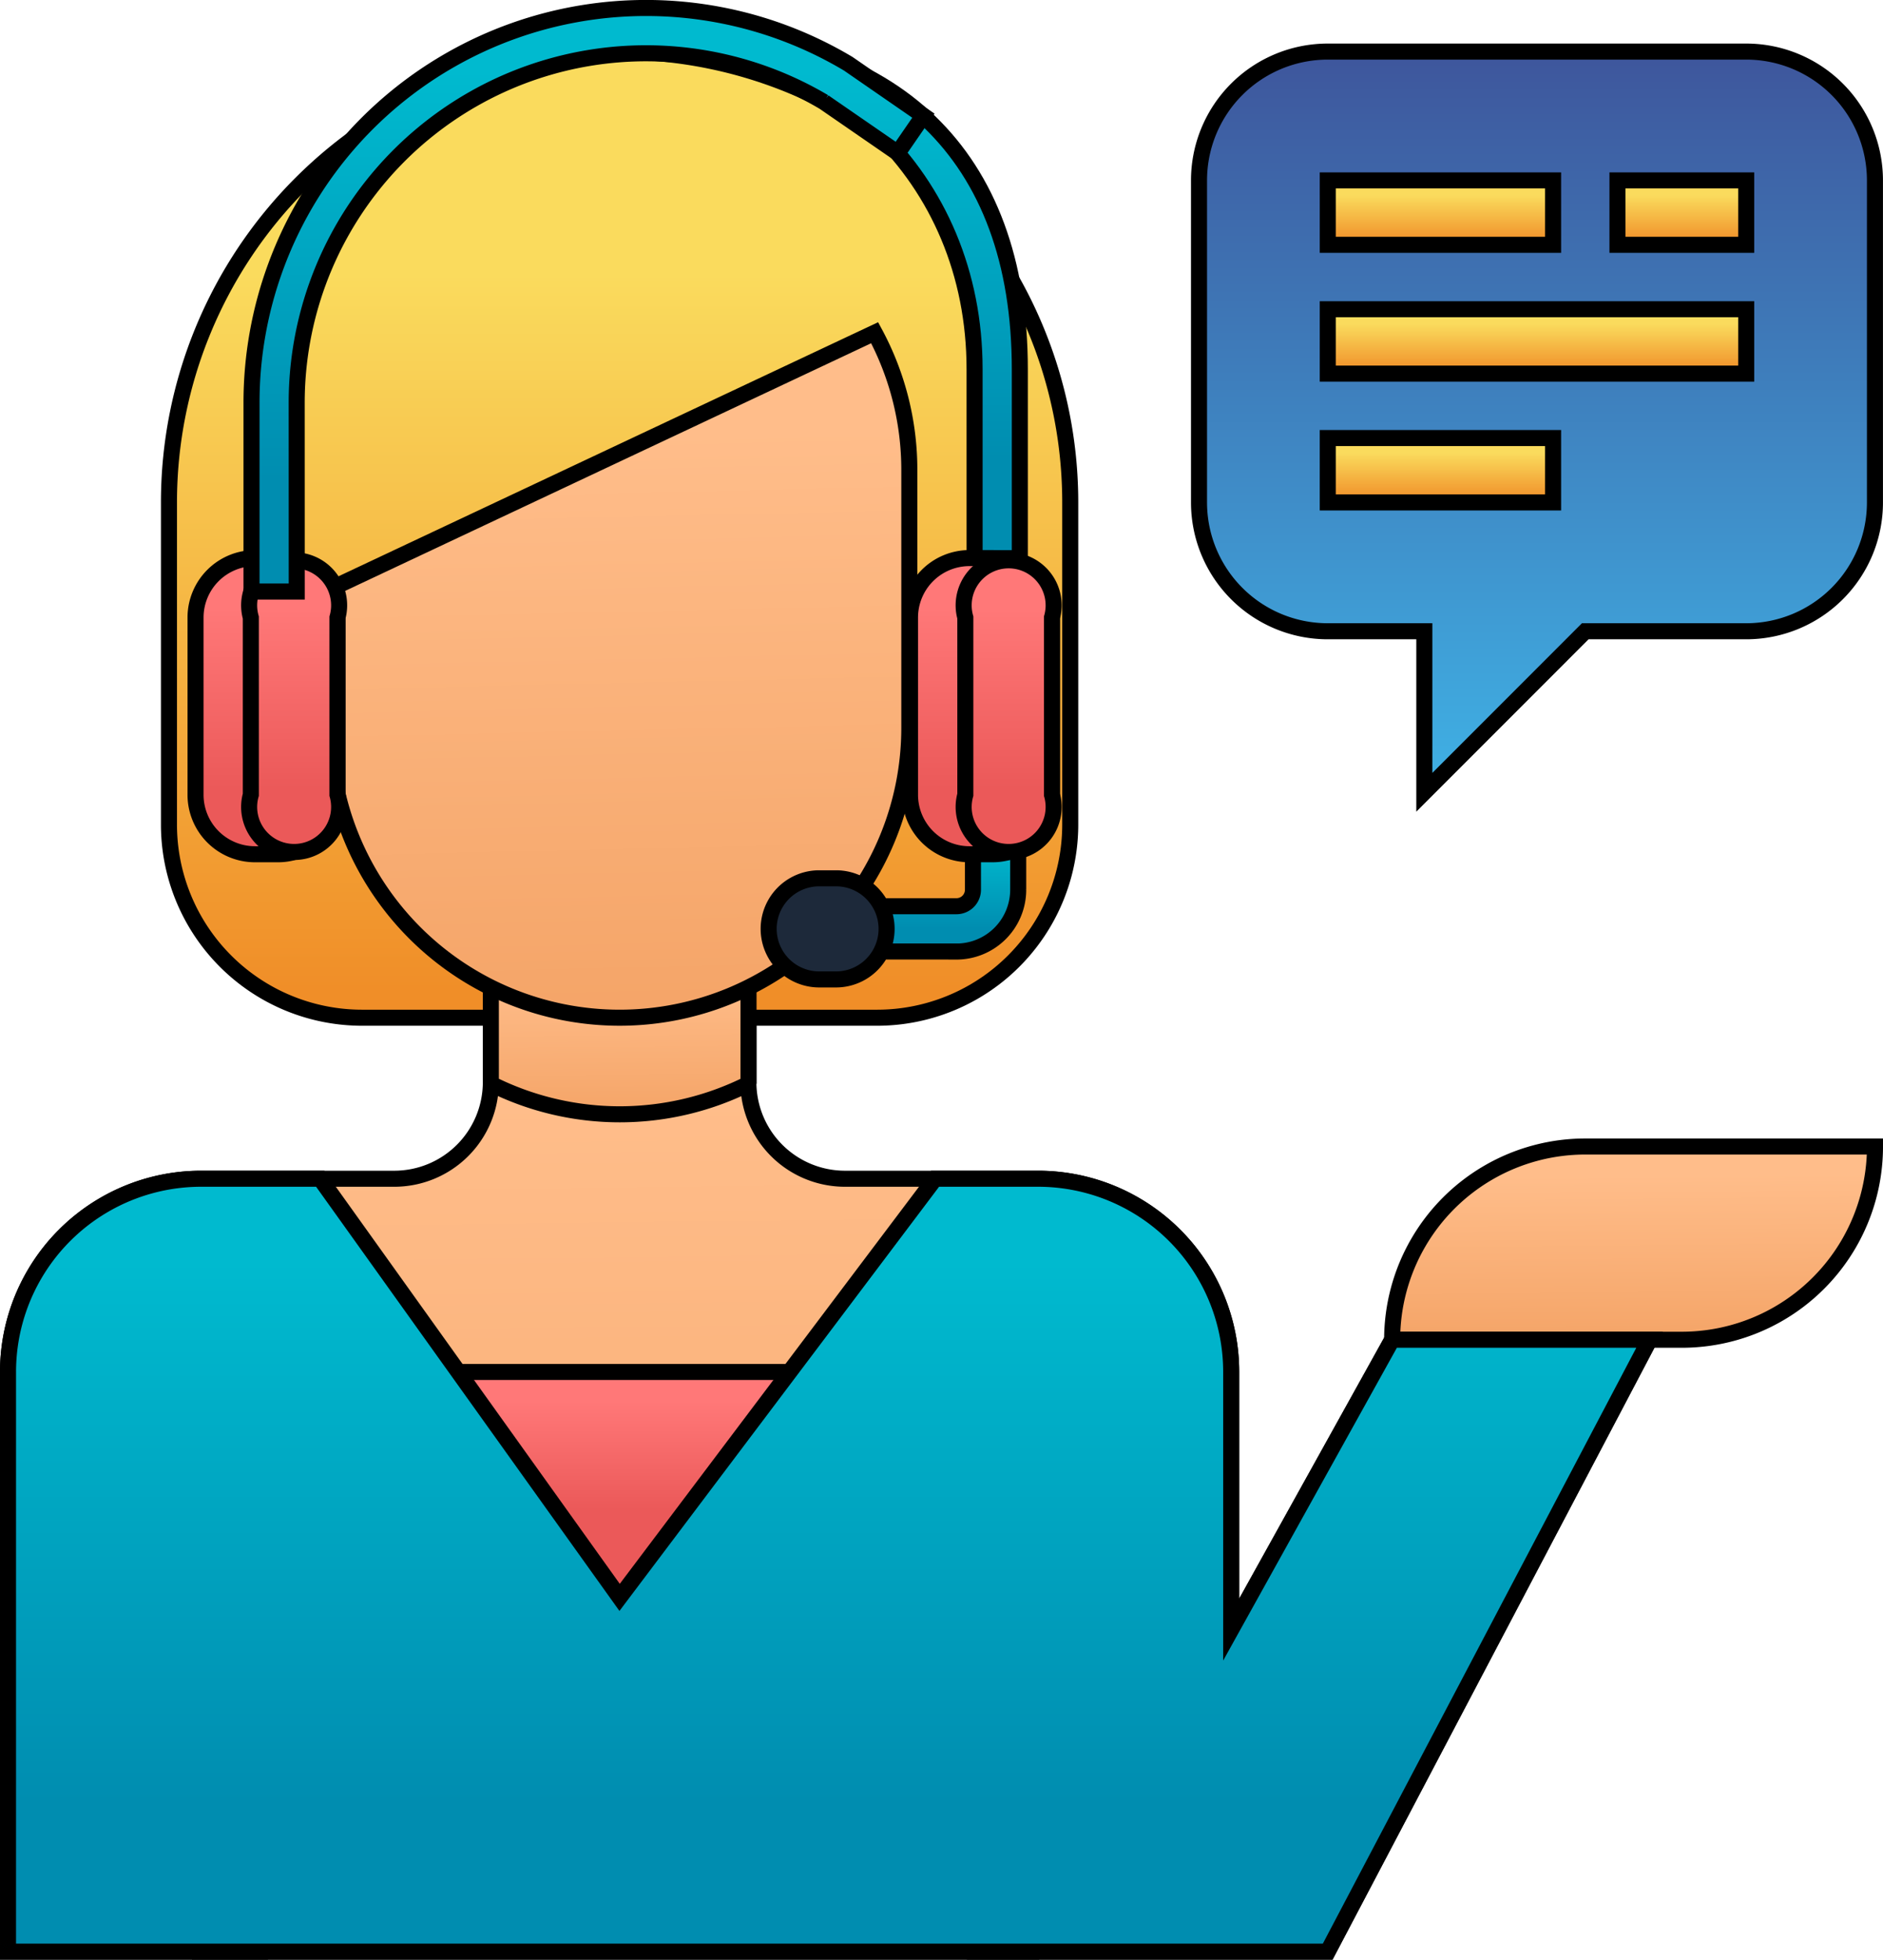 <svg xmlns="http://www.w3.org/2000/svg" xmlns:xlink="http://www.w3.org/1999/xlink" width="117.376" height="122.097" viewBox="0 0 117.376 122.097">
  <defs>
    <linearGradient id="linear-gradient" x1="0.5" x2="0.5" y2="1" gradientUnits="objectBoundingBox">
      <stop offset="0" stop-color="#3e569c"/>
      <stop offset="1" stop-color="#3fb1e5"/>
    </linearGradient>
    <linearGradient id="linear-gradient-2" x1="0.5" x2="0.531" y2="1.609" gradientUnits="objectBoundingBox">
      <stop offset="0" stop-color="#ffbd8a"/>
      <stop offset="0.092" stop-color="#ffbd8a"/>
      <stop offset="0.844" stop-color="#f09a59"/>
      <stop offset="1" stop-color="#f09a59"/>
    </linearGradient>
    <linearGradient id="linear-gradient-3" x1="0.5" x2="0.5" y2="1" gradientUnits="objectBoundingBox">
      <stop offset="0.23" stop-color="#fadb5d"/>
      <stop offset="0.97" stop-color="#f08e28"/>
    </linearGradient>
    <linearGradient id="linear-gradient-11" x1="0.5" x2="0.5" y2="0.5" gradientUnits="objectBoundingBox">
      <stop offset="0" stop-color="#ff7878"/>
      <stop offset="0.166" stop-color="#ff7878"/>
      <stop offset="0.78" stop-color="#eb5959"/>
      <stop offset="1" stop-color="#eb5959"/>
    </linearGradient>
    <linearGradient id="linear-gradient-12" x1="0.5" x2="0.5" y2="1" gradientUnits="objectBoundingBox">
      <stop offset="0.106" stop-color="#00bacf"/>
      <stop offset="0.809" stop-color="#008db0"/>
    </linearGradient>
    <linearGradient id="linear-gradient-13" x1="0.5" x2="0.5" y2="1" gradientUnits="objectBoundingBox">
      <stop offset="0.166" stop-color="#ff7878"/>
      <stop offset="0.78" stop-color="#eb5959"/>
    </linearGradient>
  </defs>
  <g id="Group_4015" data-name="Group 4015" transform="translate(-1965.5 -8704.762)">
    <g id="support_1_" data-name="support (1)" transform="translate(1966 8707.976)">
      <path id="Path_2922" data-name="Path 2922" d="M359.534,0H333.45a8.026,8.026,0,0,0-8.026,8.026V28.091a8.026,8.026,0,0,0,8.026,8.026h6.019V46.149L349.5,36.117h10.032a8.026,8.026,0,0,0,8.026-8.026V8.026A8.027,8.027,0,0,0,359.534,0Z" transform="translate(-251.184)" stroke="#000" stroke-width="1" fill="url(#linear-gradient)"/>
      <path id="Path_2924" data-name="Path 2924" d="M86.6,305.184l20.065-38.123H90.618L80.585,285.119V269.067a12.038,12.038,0,0,0-12.039-12.039H56.508a6.019,6.019,0,0,1-6.019-6.019v-8.026H34.436v8.026a6.019,6.019,0,0,1-6.019,6.019H16.378A12.038,12.038,0,0,0,4.339,269.067v36.117Z" transform="translate(-4.339 -186.801)" stroke="#000" stroke-width="1" fill="url(#linear-gradient-2)"/>
      <g id="Group_468" data-name="Group 468" transform="translate(8.026 88.096)">
        <path id="Path_2925" data-name="Path 2925" d="M47.008,411.3H42.995v-5.335a20,20,0,0,1-.829-22.639l1.467-2.311,3.389,2.151-1.467,2.309a15.985,15.985,0,0,0,1.013,18.552,2.005,2.005,0,0,1,.439,1.254v6.02Z" transform="translate(-39.052 -381.014)" fill="#f5b789" stroke="#000" stroke-width="1"/>
        <path id="Path_2926" data-name="Path 2926" d="M268.947,411.3h-4.013v-6.02a2.006,2.006,0,0,1,.439-1.254,15.982,15.982,0,0,0,1.013-18.55l-1.467-2.311,3.389-2.151,1.467,2.311a20,20,0,0,1-.829,22.639V411.3Z" transform="translate(-212.696 -381.014)" fill="#f5b789" stroke="#000" stroke-width="1"/>
      </g>
      <path id="Path_2927" data-name="Path 2927" d="M103.91,48.156V28.091A28.091,28.091,0,0,0,75.82,0h0A28.091,28.091,0,0,0,47.729,28.091V48.156A12.038,12.038,0,0,0,59.768,60.195h32.1A12.039,12.039,0,0,0,103.91,48.156Z" transform="translate(-37.697)" stroke="#000" stroke-width="1" fill="url(#linear-gradient-3)"/>
      <path id="Path_2929" data-name="Path 2929" d="M395.549,307.09H377.491a12.038,12.038,0,0,1,12.039-12.039h18.058A12.038,12.038,0,0,1,395.549,307.09Z" transform="translate(-291.212 -226.831)" stroke="#000" stroke-width="1" fill="url(#linear-gradient-2)"/>
      <g id="Group_469" data-name="Group 469" transform="translate(82.266 8.026)">
        <rect id="Rectangle_128" data-name="Rectangle 128" width="14.045" height="4.013" stroke="#000" stroke-width="1" fill="url(#linear-gradient-3)"/>
        <rect id="Rectangle_129" data-name="Rectangle 129" width="8.026" height="4.013" transform="translate(18.058)" stroke="#000" stroke-width="1" fill="url(#linear-gradient-3)"/>
        <rect id="Rectangle_130" data-name="Rectangle 130" width="26.084" height="4.013" transform="translate(0 8.026)" stroke="#000" stroke-width="1" fill="url(#linear-gradient-3)"/>
        <rect id="Rectangle_131" data-name="Rectangle 131" width="14.045" height="4.013" transform="translate(0 16.052)" stroke="#000" stroke-width="1" fill="url(#linear-gradient-3)"/>
      </g>
      <path id="Path_2930" data-name="Path 2930" d="M150.571,251.11v-8.128H134.509v8.128a17.913,17.913,0,0,0,16.072,0Z" transform="translate(-104.412 -186.801)" stroke="#000" stroke-width="1" fill="url(#linear-gradient-2)"/>
      <path id="Path_2931" data-name="Path 2931" d="M91.119,91.738v8.64a18.058,18.058,0,1,0,36.117,0V84.326a17.961,17.961,0,0,0-2.161-8.568Z" transform="translate(-71.054 -58.242)" stroke="#000" stroke-width="1" fill="url(#linear-gradient-2)"/>
      <rect id="Rectangle_132" data-name="Rectangle 132" width="28.091" height="22.071" transform="translate(24.078 82.266)" stroke="#000" stroke-width="1" fill="url(#linear-gradient-11)"/>
      <path id="Path_2932" data-name="Path 2932" d="M90.618,313.761,80.585,331.82V315.768a12.038,12.038,0,0,0-12.039-12.039H62.126L42.462,329.813,23.8,303.729H16.378A12.038,12.038,0,0,0,4.339,315.768v36.117H86.6l20.065-38.123Z" transform="translate(-4.339 -233.502)" stroke="#000" stroke-width="1" fill="url(#linear-gradient-12)"/>
    </g>
    <path id="Path_2907" data-name="Path 2907" d="M202.386,278.69v11.041a3.7,3.7,0,0,1-2.7,3.566,3.661,3.661,0,0,1-1.006.14h-1.44a3.705,3.705,0,0,1-3.7-3.706V278.69a3.705,3.705,0,0,1,3.7-3.705h1.44a3.635,3.635,0,0,1,1.006.14,3.7,3.7,0,0,1,2.7,3.566Zm0,0" transform="translate(1784.149 8464.549)" stroke="#000" stroke-width="1" fill="url(#linear-gradient-13)"/>
    <path id="Path_2908" data-name="Path 2908" d="M218.128,279.328v11.041a2.805,2.805,0,1,1-5.4,0V279.328a2.805,2.805,0,1,1,5.4,0Zm0,0" transform="translate(1768.407 8463.91)" stroke="#000" stroke-width="1" fill="url(#linear-gradient-13)"/>
    <path id="Path_2933" data-name="Path 2933" d="M299.518,141.973h2.819V130.2c0-13.437-7.893-20.7-21.352-20.9h-2.677c12.069.341,21.209,8.9,21.209,20.9Zm0-10.221" transform="translate(1726.733 8597.567)" stroke="#000" stroke-width="1" fill="url(#linear-gradient-12)"/>
    <path id="Path_2934" data-name="Path 2934" d="M208.066,129.7h-2.819V117.934A24.594,24.594,0,0,1,242.417,96.8q.04.024.078.051l4.634,3.2-1.6,2.321-4.6-3.171a21.774,21.774,0,0,0-32.866,18.733Zm0,0" transform="translate(1775.931 8611.918)" stroke="#000" stroke-width="1" fill="url(#linear-gradient-12)"/>
    <path id="Path_2935" data-name="Path 2935" d="M431.113,377.255h-4.355a1.41,1.41,0,0,1,0-2.82h4.355a1.029,1.029,0,0,0,1.028-1.027V371.2a1.41,1.41,0,1,1,2.82,0v2.213a3.853,3.853,0,0,1-3.848,3.847Zm0,0" transform="translate(1594.008 8386.789)" stroke="#000" stroke-width="1" fill="url(#linear-gradient-12)"/>
    <path id="Path_2936" data-name="Path 2936" d="M450.144,278.69v11.041a3.7,3.7,0,0,1-2.7,3.566,3.653,3.653,0,0,1-1,.14H445a3.706,3.706,0,0,1-3.705-3.706V278.69A3.706,3.706,0,0,1,445,274.985h1.44a3.626,3.626,0,0,1,1,.14,3.7,3.7,0,0,1,2.7,3.566Zm0,0" transform="translate(1580.93 8464.549)" stroke="#000" stroke-width="1" fill="url(#linear-gradient-13)"/>
    <path id="Path_2937" data-name="Path 2937" d="M465.889,279.328v11.041a2.805,2.805,0,1,1-5.4,0V279.328a2.805,2.805,0,1,1,5.4,0Zm0,0" transform="translate(1565.185 8463.91)" stroke="#000" stroke-width="1" fill="url(#linear-gradient-13)"/>
    <path id="Path_2938" data-name="Path 2938" d="M395.451,385.973H396.5a3.15,3.15,0,0,1,0,6.3h-1.051a3.15,3.15,0,0,1,0-6.3Zm0,0" transform="translate(1621.115 8373.512)" fill="#1d293a" stroke="#000" stroke-width="1"/>
  </g>
</svg>
